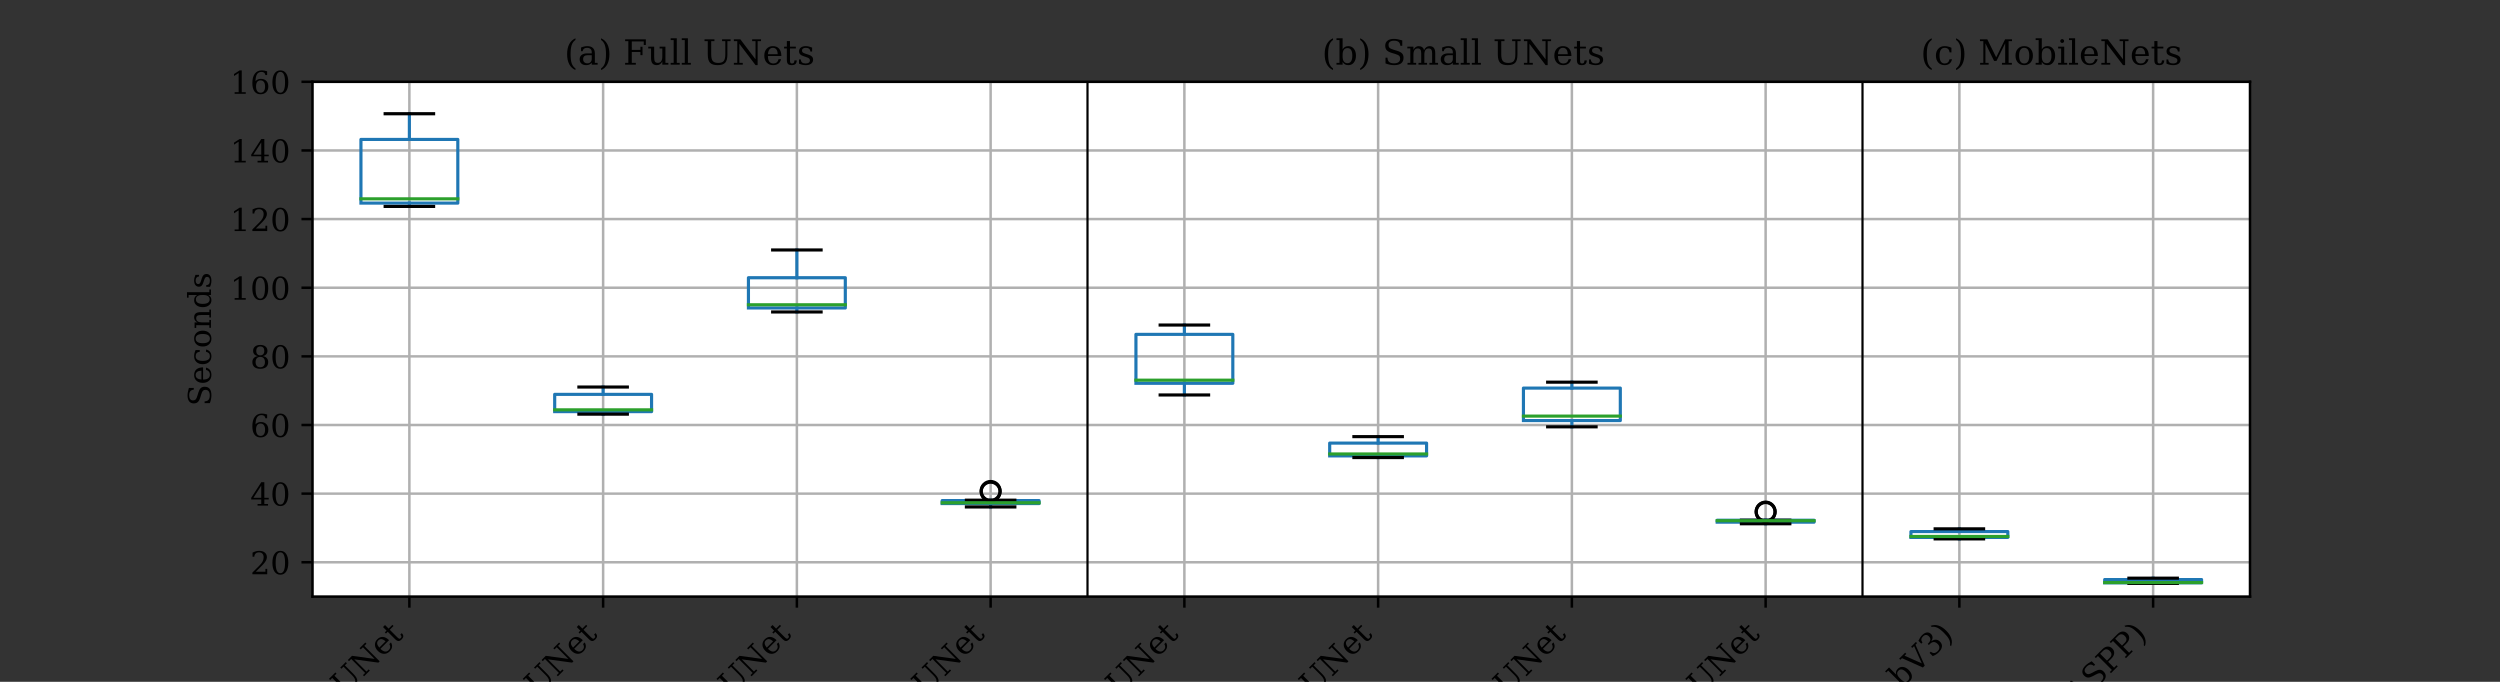 <?xml version="1.0" encoding="utf-8" standalone="no"?>
<!DOCTYPE svg PUBLIC "-//W3C//DTD SVG 1.1//EN"
  "http://www.w3.org/Graphics/SVG/1.1/DTD/svg11.dtd">
<!-- Created with matplotlib (https://matplotlib.org/) -->
<svg height="216pt" version="1.1" viewBox="0 0 792 216" width="792pt" xmlns="http://www.w3.org/2000/svg" xmlns:xlink="http://www.w3.org/1999/xlink">
 <rect x="0" y="0" width="792" height="216" fill="#333333" stroke="none"/>
 <defs>
  <style type="text/css">*{stroke-linecap:butt;stroke-linejoin:round;}</style>
 </defs>
 <g id="figure_1">
  <g id="patch_1">
   <path d="M 0 216 
L 792 216 
L 792 0 
L 0 0 
z
" style="fill:none;"/>
  </g>
  <g id="axes_1">
   <g id="patch_2">
    <path d="M 99 189 
L 712.8 189 
L 712.8 25.92 
L 99 25.92 
z
" style="fill:#ffffff;"/>
   </g>
   <g id="matplotlib.axis_1">
    <g id="xtick_1">
     <g id="line2d_1">
      <path clip-path="url(#pdafa57f3cf)" d="M 129.69 189 
L 129.69 25.92 
" style="fill:none;stroke:#b0b0b0;stroke-linecap:square;stroke-width:0.8;"/>
     </g>
     <g id="line2d_2">
      <defs>
       <path d="M 0 0 
L 0 3.5 
" id="m0beafb6a30" style="stroke:#000000;stroke-width:0.8;"/>
      </defs>
      <g>
       <use style="stroke:#000000;stroke-width:0.8;" x="129.69" xlink:href="#m0beafb6a30" y="189"/>
      </g>
     </g>
     <g id="text_1">
      <!-- Full UNet -->
      <g transform="translate(92.814 236.778)rotate(-45)scale(0.1 -0.1)">
       <defs>
        <path d="M 5.516 0 
L 5.516 5.172 
L 14.797 5.172 
L 14.797 67.672 
L 5.516 67.672 
L 5.516 72.906 
L 65.188 72.906 
L 65.188 56.688 
L 59.188 56.688 
L 59.188 66.891 
L 24.703 66.891 
L 24.703 42.484 
L 49.609 42.484 
L 49.609 51.609 
L 55.609 51.609 
L 55.609 27.391 
L 49.609 27.391 
L 49.609 36.531 
L 24.703 36.531 
L 24.703 5.172 
L 36.375 5.172 
L 36.375 0 
z
" id="DejaVuSerif-70"/>
        <path d="M 35.406 51.906 
L 52.203 51.906 
L 52.203 5.172 
L 60.688 5.172 
L 60.688 0 
L 43.219 0 
L 43.219 9.188 
Q 40.719 4 36.766 1.281 
Q 32.812 -1.422 27.594 -1.422 
Q 18.953 -1.422 14.875 3.484 
Q 10.797 8.406 10.797 18.891 
L 10.797 46.688 
L 2.688 46.688 
L 2.688 51.906 
L 19.828 51.906 
L 19.828 21.688 
Q 19.828 12.203 22.141 8.688 
Q 24.469 5.172 30.422 5.172 
Q 36.672 5.172 39.938 9.766 
Q 43.219 14.359 43.219 23.094 
L 43.219 46.688 
L 35.406 46.688 
z
" id="DejaVuSerif-117"/>
        <path d="M 20.516 5.172 
L 29 5.172 
L 29 0 
L 2.875 0 
L 2.875 5.172 
L 11.531 5.172 
L 11.531 70.797 
L 2.875 70.797 
L 2.875 75.984 
L 20.516 75.984 
z
" id="DejaVuSerif-108"/>
        <path id="DejaVuSerif-32"/>
        <path d="M 14.016 67.672 
L 4.688 67.672 
L 4.688 72.906 
L 33.203 72.906 
L 33.203 67.672 
L 23.875 67.672 
L 23.875 29.984 
Q 23.875 16.016 28.438 10.5 
Q 33.016 4.984 44.188 4.984 
Q 55.375 4.984 59.938 10.5 
Q 64.5 16.016 64.5 29.984 
L 64.5 67.672 
L 55.172 67.672 
L 55.172 72.906 
L 79.781 72.906 
L 79.781 67.672 
L 70.516 67.672 
L 70.516 29 
Q 70.516 12.359 64.109 5.469 
Q 57.719 -1.422 42.391 -1.422 
Q 27.047 -1.422 20.531 5.516 
Q 14.016 12.453 14.016 29 
z
" id="DejaVuSerif-85"/>
        <path d="M 4.891 0 
L 4.891 5.172 
L 14.703 5.172 
L 14.703 67.672 
L 4.891 67.672 
L 4.891 72.906 
L 23.578 72.906 
L 67.281 15.375 
L 67.281 67.672 
L 57.516 67.672 
L 57.516 72.906 
L 83.109 72.906 
L 83.109 67.672 
L 73.297 67.672 
L 73.297 -1.422 
L 67.391 -1.422 
L 20.703 60.016 
L 20.703 5.172 
L 30.516 5.172 
L 30.516 0 
z
" id="DejaVuSerif-78"/>
        <path d="M 54.203 25 
L 15.484 25 
L 15.484 24.609 
Q 15.484 14.109 19.438 8.766 
Q 23.391 3.422 31.109 3.422 
Q 37.016 3.422 40.797 6.516 
Q 44.578 9.625 46.094 15.719 
L 53.328 15.719 
Q 51.172 7.172 45.375 2.875 
Q 39.594 -1.422 30.172 -1.422 
Q 18.797 -1.422 11.891 6.078 
Q 4.984 13.578 4.984 25.984 
Q 4.984 38.281 11.766 45.797 
Q 18.562 53.328 29.594 53.328 
Q 41.359 53.328 47.656 46.062 
Q 53.953 38.812 54.203 25 
z
M 43.609 30.172 
Q 43.312 39.266 39.766 43.875 
Q 36.234 48.484 29.594 48.484 
Q 23.391 48.484 19.828 43.844 
Q 16.266 39.203 15.484 30.172 
z
" id="DejaVuSerif-101"/>
        <path d="M 10.797 46.688 
L 2.875 46.688 
L 2.875 51.906 
L 10.797 51.906 
L 10.797 68.016 
L 19.828 68.016 
L 19.828 51.906 
L 36.719 51.906 
L 36.719 46.688 
L 19.828 46.688 
L 19.828 13.719 
Q 19.828 7.125 21.094 5.266 
Q 22.359 3.422 25.781 3.422 
Q 29.297 3.422 30.906 5.484 
Q 32.516 7.562 32.625 12.203 
L 39.406 12.203 
Q 39.016 5.125 35.547 1.844 
Q 32.078 -1.422 25 -1.422 
Q 17.234 -1.422 14.016 2.016 
Q 10.797 5.469 10.797 13.719 
z
" id="DejaVuSerif-116"/>
       </defs>
       <use xlink:href="#DejaVuSerif-70"/>
       <use x="69.385" xlink:href="#DejaVuSerif-117"/>
       <use x="133.789" xlink:href="#DejaVuSerif-108"/>
       <use x="165.771" xlink:href="#DejaVuSerif-108"/>
       <use x="197.754" xlink:href="#DejaVuSerif-32"/>
       <use x="229.541" xlink:href="#DejaVuSerif-85"/>
       <use x="313.818" xlink:href="#DejaVuSerif-78"/>
       <use x="401.318" xlink:href="#DejaVuSerif-101"/>
       <use x="460.498" xlink:href="#DejaVuSerif-116"/>
      </g>
     </g>
    </g>
    <g id="xtick_2">
     <g id="line2d_3">
      <path clip-path="url(#pdafa57f3cf)" d="M 191.07 189 
L 191.07 25.92 
" style="fill:none;stroke:#b0b0b0;stroke-linecap:square;stroke-width:0.8;"/>
     </g>
     <g id="line2d_4">
      <g>
       <use style="stroke:#000000;stroke-width:0.8;" x="191.07" xlink:href="#m0beafb6a30" y="189"/>
      </g>
     </g>
     <g id="text_2">
      <!-- Full DSC UNet -->
      <g transform="translate(136.024 254.948)rotate(-45)scale(0.1 -0.1)">
       <defs>
        <path d="M 24.703 5.172 
L 33.797 5.172 
Q 48 5.172 55.594 13.281 
Q 63.188 21.391 63.188 36.531 
Q 63.188 51.656 55.609 59.656 
Q 48.047 67.672 33.797 67.672 
L 24.703 67.672 
z
M 5.516 0 
L 5.516 5.172 
L 14.797 5.172 
L 14.797 67.672 
L 5.516 67.672 
L 5.516 72.906 
L 34.516 72.906 
Q 53.375 72.906 63.891 63.281 
Q 74.422 53.656 74.422 36.531 
Q 74.422 19.344 63.875 9.672 
Q 53.328 0 34.516 0 
z
" id="DejaVuSerif-68"/>
        <path d="M 9.281 3.516 
L 9.281 20.125 
L 14.891 20.062 
Q 15.141 11.766 19.703 7.781 
Q 24.266 3.812 33.594 3.812 
Q 42.281 3.812 46.844 7.25 
Q 51.422 10.688 51.422 17.281 
Q 51.422 22.562 48.656 25.391 
Q 45.906 28.219 37.016 30.906 
L 27.391 33.797 
Q 16.938 36.969 12.672 41.703 
Q 8.406 46.438 8.406 54.688 
Q 8.406 63.969 14.984 69.094 
Q 21.578 74.219 33.5 74.219 
Q 38.578 74.219 44.625 73.109 
Q 50.688 72.016 57.516 69.922 
L 57.516 54.391 
L 52 54.391 
Q 51.172 62.109 46.844 65.547 
Q 42.531 69 33.688 69 
Q 25.984 69 21.953 65.844 
Q 17.922 62.703 17.922 56.688 
Q 17.922 51.469 20.938 48.484 
Q 23.969 45.516 33.797 42.578 
L 42.828 39.891 
Q 52.734 36.922 56.953 32.297 
Q 61.188 27.688 61.188 19.922 
Q 61.188 9.328 54.391 3.953 
Q 47.609 -1.422 34.188 -1.422 
Q 28.172 -1.422 21.938 -0.188 
Q 15.719 1.031 9.281 3.516 
z
" id="DejaVuSerif-83"/>
        <path d="M 70.516 19.281 
Q 67.281 9.078 59.688 3.828 
Q 52.094 -1.422 40.484 -1.422 
Q 33.344 -1.422 27.234 1.016 
Q 21.141 3.469 16.406 8.203 
Q 10.938 13.672 8.266 20.625 
Q 5.609 27.594 5.609 36.375 
Q 5.609 53.375 15.422 63.797 
Q 25.25 74.219 41.312 74.219 
Q 47.266 74.219 54 72.656 
Q 60.75 71.094 68.5 67.922 
L 68.5 51.125 
L 62.984 51.125 
Q 61.188 60.297 55.734 64.641 
Q 50.297 69 40.484 69 
Q 28.812 69 22.797 60.719 
Q 16.797 52.438 16.797 36.375 
Q 16.797 20.359 22.797 12.078 
Q 28.812 3.812 40.484 3.812 
Q 48.641 3.812 53.906 7.688 
Q 59.188 11.578 61.531 19.281 
z
" id="DejaVuSerif-67"/>
       </defs>
       <use xlink:href="#DejaVuSerif-70"/>
       <use x="69.385" xlink:href="#DejaVuSerif-117"/>
       <use x="133.789" xlink:href="#DejaVuSerif-108"/>
       <use x="165.771" xlink:href="#DejaVuSerif-108"/>
       <use x="197.754" xlink:href="#DejaVuSerif-32"/>
       <use x="229.541" xlink:href="#DejaVuSerif-68"/>
       <use x="309.717" xlink:href="#DejaVuSerif-83"/>
       <use x="378.223" xlink:href="#DejaVuSerif-67"/>
       <use x="454.736" xlink:href="#DejaVuSerif-32"/>
       <use x="486.523" xlink:href="#DejaVuSerif-85"/>
       <use x="570.801" xlink:href="#DejaVuSerif-78"/>
       <use x="658.301" xlink:href="#DejaVuSerif-101"/>
       <use x="717.48" xlink:href="#DejaVuSerif-116"/>
      </g>
     </g>
    </g>
    <g id="xtick_3">
     <g id="line2d_5">
      <path clip-path="url(#pdafa57f3cf)" d="M 252.45 189 
L 252.45 25.92 
" style="fill:none;stroke:#b0b0b0;stroke-linecap:square;stroke-width:0.8;"/>
     </g>
     <g id="line2d_6">
      <g>
       <use style="stroke:#000000;stroke-width:0.8;" x="252.45" xlink:href="#m0beafb6a30" y="189"/>
      </g>
     </g>
     <g id="text_3">
      <!-- Full LBC UNet -->
      <g transform="translate(197.892 254.46)rotate(-45)scale(0.1 -0.1)">
       <defs>
        <path d="M 5.516 0 
L 5.516 5.172 
L 14.797 5.172 
L 14.797 67.672 
L 5.516 67.672 
L 5.516 72.906 
L 33.984 72.906 
L 33.984 67.672 
L 24.703 67.672 
L 24.703 6 
L 58.016 6 
L 58.016 18.219 
L 64.016 18.219 
L 64.016 0 
z
" id="DejaVuSerif-76"/>
        <path d="M 24.703 5.172 
L 39.312 5.172 
Q 48.094 5.172 52.141 8.984 
Q 56.203 12.797 56.203 21.094 
Q 56.203 29.344 52.172 33.125 
Q 48.141 36.922 39.312 36.922 
L 24.703 36.922 
z
M 24.703 42.094 
L 37.109 42.094 
Q 45.125 42.094 48.797 45.172 
Q 52.484 48.25 52.484 54.891 
Q 52.484 61.578 48.797 64.625 
Q 45.125 67.672 37.109 67.672 
L 24.703 67.672 
z
M 5.516 0 
L 5.516 5.172 
L 14.797 5.172 
L 14.797 67.672 
L 5.516 67.672 
L 5.516 72.906 
L 41.5 72.906 
Q 52.547 72.906 58.125 68.391 
Q 63.719 63.875 63.719 54.891 
Q 63.719 48.391 59.828 44.531 
Q 55.953 40.672 48.484 39.797 
Q 57.766 38.625 62.578 33.859 
Q 67.391 29.109 67.391 21.094 
Q 67.391 10.25 60.547 5.125 
Q 53.719 0 39.203 0 
z
" id="DejaVuSerif-66"/>
       </defs>
       <use xlink:href="#DejaVuSerif-70"/>
       <use x="69.385" xlink:href="#DejaVuSerif-117"/>
       <use x="133.789" xlink:href="#DejaVuSerif-108"/>
       <use x="165.771" xlink:href="#DejaVuSerif-108"/>
       <use x="197.754" xlink:href="#DejaVuSerif-32"/>
       <use x="229.541" xlink:href="#DejaVuSerif-76"/>
       <use x="295.947" xlink:href="#DejaVuSerif-66"/>
       <use x="371.309" xlink:href="#DejaVuSerif-67"/>
       <use x="447.822" xlink:href="#DejaVuSerif-32"/>
       <use x="479.609" xlink:href="#DejaVuSerif-85"/>
       <use x="563.887" xlink:href="#DejaVuSerif-78"/>
       <use x="651.387" xlink:href="#DejaVuSerif-101"/>
       <use x="710.566" xlink:href="#DejaVuSerif-116"/>
      </g>
     </g>
    </g>
    <g id="xtick_4">
     <g id="line2d_7">
      <path clip-path="url(#pdafa57f3cf)" d="M 313.83 189 
L 313.83 25.92 
" style="fill:none;stroke:#b0b0b0;stroke-linecap:square;stroke-width:0.8;"/>
     </g>
     <g id="line2d_8">
      <g>
       <use style="stroke:#000000;stroke-width:0.8;" x="313.83" xlink:href="#m0beafb6a30" y="189"/>
      </g>
     </g>
     <g id="text_4">
      <!-- Full DSC LBC UNet -->
      <g transform="translate(241.102 272.63)rotate(-45)scale(0.1 -0.1)">
       <use xlink:href="#DejaVuSerif-70"/>
       <use x="69.385" xlink:href="#DejaVuSerif-117"/>
       <use x="133.789" xlink:href="#DejaVuSerif-108"/>
       <use x="165.771" xlink:href="#DejaVuSerif-108"/>
       <use x="197.754" xlink:href="#DejaVuSerif-32"/>
       <use x="229.541" xlink:href="#DejaVuSerif-68"/>
       <use x="309.717" xlink:href="#DejaVuSerif-83"/>
       <use x="378.223" xlink:href="#DejaVuSerif-67"/>
       <use x="454.736" xlink:href="#DejaVuSerif-32"/>
       <use x="486.523" xlink:href="#DejaVuSerif-76"/>
       <use x="552.93" xlink:href="#DejaVuSerif-66"/>
       <use x="628.291" xlink:href="#DejaVuSerif-67"/>
       <use x="704.805" xlink:href="#DejaVuSerif-32"/>
       <use x="736.592" xlink:href="#DejaVuSerif-85"/>
       <use x="820.869" xlink:href="#DejaVuSerif-78"/>
       <use x="908.369" xlink:href="#DejaVuSerif-101"/>
       <use x="967.549" xlink:href="#DejaVuSerif-116"/>
      </g>
     </g>
    </g>
    <g id="xtick_5">
     <g id="line2d_9">
      <path clip-path="url(#pdafa57f3cf)" d="M 375.21 189 
L 375.21 25.92 
" style="fill:none;stroke:#b0b0b0;stroke-linecap:square;stroke-width:0.8;"/>
     </g>
     <g id="line2d_10">
      <g>
       <use style="stroke:#000000;stroke-width:0.8;" x="375.21" xlink:href="#m0beafb6a30" y="189"/>
      </g>
     </g>
     <g id="text_5">
      <!-- Small UNet -->
      <g transform="translate(332.03 243.082)rotate(-45)scale(0.1 -0.1)">
       <defs>
        <path d="M 51.812 41.797 
Q 54.391 47.516 58.422 50.422 
Q 62.453 53.328 67.828 53.328 
Q 75.984 53.328 79.984 48.266 
Q 83.984 43.219 83.984 33.016 
L 83.984 5.172 
L 92.094 5.172 
L 92.094 0 
L 67.188 0 
L 67.188 5.172 
L 75 5.172 
L 75 31.984 
Q 75 39.938 72.656 43.312 
Q 70.312 46.688 64.891 46.688 
Q 58.891 46.688 55.734 42.141 
Q 52.594 37.594 52.594 28.906 
L 52.594 5.172 
L 60.406 5.172 
L 60.406 0 
L 35.797 0 
L 35.797 5.172 
L 43.609 5.172 
L 43.609 32.328 
Q 43.609 40.094 41.266 43.391 
Q 38.922 46.688 33.5 46.688 
Q 27.484 46.688 24.328 42.141 
Q 21.188 37.594 21.188 28.906 
L 21.188 5.172 
L 29 5.172 
L 29 0 
L 4.109 0 
L 4.109 5.172 
L 12.203 5.172 
L 12.203 46.781 
L 3.609 46.781 
L 3.609 51.906 
L 21.188 51.906 
L 21.188 42.672 
Q 23.688 47.859 27.531 50.594 
Q 31.391 53.328 36.281 53.328 
Q 42.328 53.328 46.375 50.312 
Q 50.438 47.312 51.812 41.797 
z
" id="DejaVuSerif-109"/>
        <path d="M 39.797 16.312 
L 39.797 27.297 
L 28.219 27.297 
Q 21.531 27.297 18.25 24.406 
Q 14.984 21.531 14.984 15.578 
Q 14.984 10.156 18.297 6.984 
Q 21.625 3.812 27.297 3.812 
Q 32.906 3.812 36.344 7.281 
Q 39.797 10.75 39.797 16.312 
z
M 48.781 32.422 
L 48.781 5.172 
L 56.781 5.172 
L 56.781 0 
L 39.797 0 
L 39.797 5.609 
Q 36.812 2 32.906 0.281 
Q 29 -1.422 23.781 -1.422 
Q 15.141 -1.422 10.062 3.172 
Q 4.984 7.766 4.984 15.578 
Q 4.984 23.641 10.797 28.078 
Q 16.609 32.516 27.203 32.516 
L 39.797 32.516 
L 39.797 36.078 
Q 39.797 42 36.203 45.234 
Q 32.625 48.484 26.125 48.484 
Q 20.75 48.484 17.578 46.047 
Q 14.406 43.609 13.625 38.812 
L 8.984 38.812 
L 8.984 49.312 
Q 13.672 51.312 18.094 52.312 
Q 22.516 53.328 26.703 53.328 
Q 37.5 53.328 43.141 47.969 
Q 48.781 42.625 48.781 32.422 
z
" id="DejaVuSerif-97"/>
       </defs>
       <use xlink:href="#DejaVuSerif-83"/>
       <use x="68.506" xlink:href="#DejaVuSerif-109"/>
       <use x="163.33" xlink:href="#DejaVuSerif-97"/>
       <use x="222.949" xlink:href="#DejaVuSerif-108"/>
       <use x="254.932" xlink:href="#DejaVuSerif-108"/>
       <use x="286.914" xlink:href="#DejaVuSerif-32"/>
       <use x="318.701" xlink:href="#DejaVuSerif-85"/>
       <use x="402.979" xlink:href="#DejaVuSerif-78"/>
       <use x="490.479" xlink:href="#DejaVuSerif-101"/>
       <use x="549.658" xlink:href="#DejaVuSerif-116"/>
      </g>
     </g>
    </g>
    <g id="xtick_6">
     <g id="line2d_11">
      <path clip-path="url(#pdafa57f3cf)" d="M 436.59 189 
L 436.59 25.92 
" style="fill:none;stroke:#b0b0b0;stroke-linecap:square;stroke-width:0.8;"/>
     </g>
     <g id="line2d_12">
      <g>
       <use style="stroke:#000000;stroke-width:0.8;" x="436.59" xlink:href="#m0beafb6a30" y="189"/>
      </g>
     </g>
     <g id="text_6">
      <!-- Small DSC UNet -->
      <g transform="translate(375.24 261.253)rotate(-45)scale(0.1 -0.1)">
       <use xlink:href="#DejaVuSerif-83"/>
       <use x="68.506" xlink:href="#DejaVuSerif-109"/>
       <use x="163.33" xlink:href="#DejaVuSerif-97"/>
       <use x="222.949" xlink:href="#DejaVuSerif-108"/>
       <use x="254.932" xlink:href="#DejaVuSerif-108"/>
       <use x="286.914" xlink:href="#DejaVuSerif-32"/>
       <use x="318.701" xlink:href="#DejaVuSerif-68"/>
       <use x="398.877" xlink:href="#DejaVuSerif-83"/>
       <use x="467.383" xlink:href="#DejaVuSerif-67"/>
       <use x="543.896" xlink:href="#DejaVuSerif-32"/>
       <use x="575.684" xlink:href="#DejaVuSerif-85"/>
       <use x="659.961" xlink:href="#DejaVuSerif-78"/>
       <use x="747.461" xlink:href="#DejaVuSerif-101"/>
       <use x="806.641" xlink:href="#DejaVuSerif-116"/>
      </g>
     </g>
    </g>
    <g id="xtick_7">
     <g id="line2d_13">
      <path clip-path="url(#pdafa57f3cf)" d="M 497.97 189 
L 497.97 25.92 
" style="fill:none;stroke:#b0b0b0;stroke-linecap:square;stroke-width:0.8;"/>
     </g>
     <g id="line2d_14">
      <g>
       <use style="stroke:#000000;stroke-width:0.8;" x="497.97" xlink:href="#m0beafb6a30" y="189"/>
      </g>
     </g>
     <g id="text_7">
      <!-- Small LBC UNet -->
      <g transform="translate(437.108 260.764)rotate(-45)scale(0.1 -0.1)">
       <use xlink:href="#DejaVuSerif-83"/>
       <use x="68.506" xlink:href="#DejaVuSerif-109"/>
       <use x="163.33" xlink:href="#DejaVuSerif-97"/>
       <use x="222.949" xlink:href="#DejaVuSerif-108"/>
       <use x="254.932" xlink:href="#DejaVuSerif-108"/>
       <use x="286.914" xlink:href="#DejaVuSerif-32"/>
       <use x="318.701" xlink:href="#DejaVuSerif-76"/>
       <use x="385.107" xlink:href="#DejaVuSerif-66"/>
       <use x="460.469" xlink:href="#DejaVuSerif-67"/>
       <use x="536.982" xlink:href="#DejaVuSerif-32"/>
       <use x="568.77" xlink:href="#DejaVuSerif-85"/>
       <use x="653.047" xlink:href="#DejaVuSerif-78"/>
       <use x="740.547" xlink:href="#DejaVuSerif-101"/>
       <use x="799.727" xlink:href="#DejaVuSerif-116"/>
      </g>
     </g>
    </g>
    <g id="xtick_8">
     <g id="line2d_15">
      <path clip-path="url(#pdafa57f3cf)" d="M 559.35 189 
L 559.35 25.92 
" style="fill:none;stroke:#b0b0b0;stroke-linecap:square;stroke-width:0.8;"/>
     </g>
     <g id="line2d_16">
      <g>
       <use style="stroke:#000000;stroke-width:0.8;" x="559.35" xlink:href="#m0beafb6a30" y="189"/>
      </g>
     </g>
     <g id="text_8">
      <!-- Small DSC LBC UNet -->
      <g transform="translate(480.318 278.935)rotate(-45)scale(0.1 -0.1)">
       <use xlink:href="#DejaVuSerif-83"/>
       <use x="68.506" xlink:href="#DejaVuSerif-109"/>
       <use x="163.33" xlink:href="#DejaVuSerif-97"/>
       <use x="222.949" xlink:href="#DejaVuSerif-108"/>
       <use x="254.932" xlink:href="#DejaVuSerif-108"/>
       <use x="286.914" xlink:href="#DejaVuSerif-32"/>
       <use x="318.701" xlink:href="#DejaVuSerif-68"/>
       <use x="398.877" xlink:href="#DejaVuSerif-83"/>
       <use x="467.383" xlink:href="#DejaVuSerif-67"/>
       <use x="543.896" xlink:href="#DejaVuSerif-32"/>
       <use x="575.684" xlink:href="#DejaVuSerif-76"/>
       <use x="642.09" xlink:href="#DejaVuSerif-66"/>
       <use x="717.451" xlink:href="#DejaVuSerif-67"/>
       <use x="793.965" xlink:href="#DejaVuSerif-32"/>
       <use x="825.752" xlink:href="#DejaVuSerif-85"/>
       <use x="910.029" xlink:href="#DejaVuSerif-78"/>
       <use x="997.529" xlink:href="#DejaVuSerif-101"/>
       <use x="1056.709" xlink:href="#DejaVuSerif-116"/>
      </g>
     </g>
    </g>
    <g id="xtick_9">
     <g id="line2d_17">
      <path clip-path="url(#pdafa57f3cf)" d="M 620.73 189 
L 620.73 25.92 
" style="fill:none;stroke:#b0b0b0;stroke-linecap:square;stroke-width:0.8;"/>
     </g>
     <g id="line2d_18">
      <g>
       <use style="stroke:#000000;stroke-width:0.8;" x="620.73" xlink:href="#m0beafb6a30" y="189"/>
      </g>
     </g>
     <g id="text_9">
      <!-- MobileNetV3 (DeepLabV3) -->
      <g transform="translate(522.333 298.3)rotate(-45)scale(0.1 -0.1)">
       <defs>
        <path d="M 5.516 0 
L 5.516 5.172 
L 14.797 5.172 
L 14.797 67.672 
L 4.984 67.672 
L 4.984 72.906 
L 26.219 72.906 
L 51.812 21 
L 77.391 72.906 
L 97.312 72.906 
L 97.312 67.672 
L 87.594 67.672 
L 87.594 5.172 
L 96.922 5.172 
L 96.922 0 
L 68.406 0 
L 68.406 5.172 
L 77.688 5.172 
L 77.688 61.531 
L 52.688 10.688 
L 45.797 10.688 
L 20.797 61.531 
L 20.797 5.172 
L 30.078 5.172 
L 30.078 0 
z
" id="DejaVuSerif-77"/>
        <path d="M 30.078 3.422 
Q 37.312 3.422 40.984 9.125 
Q 44.672 14.844 44.672 25.984 
Q 44.672 37.109 40.984 42.797 
Q 37.312 48.484 30.078 48.484 
Q 22.859 48.484 19.172 42.797 
Q 15.484 37.109 15.484 25.984 
Q 15.484 14.844 19.188 9.125 
Q 22.906 3.422 30.078 3.422 
z
M 30.078 -1.422 
Q 18.75 -1.422 11.859 6.078 
Q 4.984 13.578 4.984 25.984 
Q 4.984 38.375 11.844 45.844 
Q 18.703 53.328 30.078 53.328 
Q 41.453 53.328 48.312 45.844 
Q 55.172 38.375 55.172 25.984 
Q 55.172 13.578 48.312 6.078 
Q 41.453 -1.422 30.078 -1.422 
z
" id="DejaVuSerif-111"/>
        <path d="M 11.531 5.172 
L 11.531 70.797 
L 2.875 70.797 
L 2.875 75.984 
L 20.516 75.984 
L 20.516 43.797 
Q 23.141 48.688 27.219 51 
Q 31.297 53.328 37.312 53.328 
Q 46.875 53.328 52.922 45.75 
Q 58.984 38.188 58.984 25.984 
Q 58.984 13.766 52.922 6.172 
Q 46.875 -1.422 37.312 -1.422 
Q 31.297 -1.422 27.219 0.891 
Q 23.141 3.219 20.516 8.109 
L 20.516 0 
L 2.875 0 
L 2.875 5.172 
z
M 20.516 23.391 
Q 20.516 14.016 24.094 9.109 
Q 27.688 4.203 34.516 4.203 
Q 41.406 4.203 44.938 9.719 
Q 48.484 15.234 48.484 25.984 
Q 48.484 36.766 44.938 42.234 
Q 41.406 47.703 34.516 47.703 
Q 27.688 47.703 24.094 42.766 
Q 20.516 37.844 20.516 28.516 
z
" id="DejaVuSerif-98"/>
        <path d="M 9.719 68.016 
Q 9.719 70.266 11.344 71.922 
Q 12.984 73.578 15.281 73.578 
Q 17.531 73.578 19.156 71.922 
Q 20.797 70.266 20.797 68.016 
Q 20.797 65.719 19.188 64.109 
Q 17.578 62.5 15.281 62.5 
Q 12.984 62.5 11.344 64.109 
Q 9.719 65.719 9.719 68.016 
z
M 21.188 5.172 
L 29.688 5.172 
L 29.688 0 
L 3.609 0 
L 3.609 5.172 
L 12.203 5.172 
L 12.203 46.688 
L 3.609 46.688 
L 3.609 51.906 
L 21.188 51.906 
z
" id="DejaVuSerif-105"/>
        <path d="M 17.484 67.672 
L 39.016 11.719 
L 60.5 67.672 
L 52.297 67.672 
L 52.297 72.906 
L 73.688 72.906 
L 73.688 67.672 
L 66.609 67.672 
L 40.578 0 
L 32.172 0 
L 6.297 67.672 
L -0.984 67.672 
L -0.984 72.906 
L 25.594 72.906 
L 25.594 67.672 
z
" id="DejaVuSerif-86"/>
        <path d="M 9.719 69.828 
Q 15.438 71.969 20.672 73.094 
Q 25.922 74.219 30.516 74.219 
Q 41.219 74.219 47.219 69.594 
Q 53.219 64.984 53.219 56.781 
Q 53.219 50.203 49.062 45.781 
Q 44.922 41.359 37.312 39.797 
Q 46.297 38.531 51.25 33.281 
Q 56.203 28.031 56.203 19.672 
Q 56.203 9.469 49.344 4.016 
Q 42.484 -1.422 29.594 -1.422 
Q 23.875 -1.422 18.422 -0.188 
Q 12.984 1.031 7.625 3.516 
L 7.625 17.672 
L 13.094 17.672 
Q 13.578 10.641 17.828 7.031 
Q 22.078 3.422 29.781 3.422 
Q 37.25 3.422 41.578 7.734 
Q 45.906 12.062 45.906 19.578 
Q 45.906 28.172 41.453 32.594 
Q 37.016 37.016 28.422 37.016 
L 23.781 37.016 
L 23.781 42 
L 26.219 42 
Q 34.766 42 39.031 45.531 
Q 43.312 49.078 43.312 56.203 
Q 43.312 62.594 39.797 65.984 
Q 36.281 69.391 29.688 69.391 
Q 23.094 69.391 19.453 66.266 
Q 15.828 63.141 15.188 56.984 
L 9.719 56.984 
z
" id="DejaVuSerif-51"/>
        <path d="M 31.891 -15.578 
Q 20.016 -10.25 13.953 1.297 
Q 7.906 12.844 7.906 30.172 
Q 7.906 47.562 13.953 59.109 
Q 20.016 70.656 31.891 75.984 
L 31.891 71.188 
Q 24.359 66.016 21.094 56.609 
Q 17.828 47.219 17.828 30.172 
Q 17.828 13.188 21.094 3.781 
Q 24.359 -5.609 31.891 -10.797 
z
" id="DejaVuSerif-40"/>
        <path d="M 20.516 28.516 
L 20.516 23.391 
Q 20.516 14.016 24.094 9.109 
Q 27.688 4.203 34.516 4.203 
Q 41.406 4.203 44.938 9.719 
Q 48.484 15.234 48.484 25.984 
Q 48.484 36.766 44.938 42.234 
Q 41.406 47.703 34.516 47.703 
Q 27.688 47.703 24.094 42.766 
Q 20.516 37.844 20.516 28.516 
z
M 11.531 46.688 
L 2.875 46.688 
L 2.875 51.906 
L 20.516 51.906 
L 20.516 43.797 
Q 23.141 48.688 27.219 51 
Q 31.297 53.328 37.312 53.328 
Q 46.875 53.328 52.922 45.75 
Q 58.984 38.188 58.984 25.984 
Q 58.984 13.766 52.922 6.172 
Q 46.875 -1.422 37.312 -1.422 
Q 31.297 -1.422 27.219 0.891 
Q 23.141 3.219 20.516 8.109 
L 20.516 -15.578 
L 29 -15.578 
L 29 -20.797 
L 2.875 -20.797 
L 2.875 -15.578 
L 11.531 -15.578 
z
" id="DejaVuSerif-112"/>
        <path d="M 7.078 -15.578 
L 7.078 -10.797 
Q 14.594 -5.609 17.891 3.781 
Q 21.188 13.188 21.188 30.172 
Q 21.188 47.219 17.891 56.609 
Q 14.594 66.016 7.078 71.188 
L 7.078 75.984 
Q 19 70.656 25.047 59.109 
Q 31.109 47.562 31.109 30.172 
Q 31.109 12.844 25.047 1.297 
Q 19 -10.25 7.078 -15.578 
z
" id="DejaVuSerif-41"/>
       </defs>
       <use xlink:href="#DejaVuSerif-77"/>
       <use x="102.393" xlink:href="#DejaVuSerif-111"/>
       <use x="162.598" xlink:href="#DejaVuSerif-98"/>
       <use x="226.611" xlink:href="#DejaVuSerif-105"/>
       <use x="258.594" xlink:href="#DejaVuSerif-108"/>
       <use x="290.576" xlink:href="#DejaVuSerif-101"/>
       <use x="349.756" xlink:href="#DejaVuSerif-78"/>
       <use x="437.256" xlink:href="#DejaVuSerif-101"/>
       <use x="496.436" xlink:href="#DejaVuSerif-116"/>
       <use x="536.621" xlink:href="#DejaVuSerif-86"/>
       <use x="608.838" xlink:href="#DejaVuSerif-51"/>
       <use x="672.461" xlink:href="#DejaVuSerif-32"/>
       <use x="704.248" xlink:href="#DejaVuSerif-40"/>
       <use x="743.262" xlink:href="#DejaVuSerif-68"/>
       <use x="823.438" xlink:href="#DejaVuSerif-101"/>
       <use x="882.617" xlink:href="#DejaVuSerif-101"/>
       <use x="941.797" xlink:href="#DejaVuSerif-112"/>
       <use x="1005.811" xlink:href="#DejaVuSerif-76"/>
       <use x="1072.217" xlink:href="#DejaVuSerif-97"/>
       <use x="1131.836" xlink:href="#DejaVuSerif-98"/>
       <use x="1195.85" xlink:href="#DejaVuSerif-86"/>
       <use x="1268.066" xlink:href="#DejaVuSerif-51"/>
       <use x="1331.689" xlink:href="#DejaVuSerif-41"/>
      </g>
     </g>
    </g>
    <g id="xtick_10">
     <g id="line2d_19">
      <path clip-path="url(#pdafa57f3cf)" d="M 682.11 189 
L 682.11 25.92 
" style="fill:none;stroke:#b0b0b0;stroke-linecap:square;stroke-width:0.8;"/>
     </g>
     <g id="line2d_20">
      <g>
       <use style="stroke:#000000;stroke-width:0.8;" x="682.11" xlink:href="#m0beafb6a30" y="189"/>
      </g>
     </g>
     <g id="text_10">
      <!-- MobileNetV3 (LR-ASPP) -->
      <g transform="translate(593.448 288.565)rotate(-45)scale(0.1 -0.1)">
       <defs>
        <path d="M 47.906 36.188 
Q 51.312 35.25 53.781 33.031 
Q 56.25 30.812 58.203 26.812 
L 68.797 5.172 
L 77.688 5.172 
L 77.688 0 
L 60.5 0 
L 49.125 23.188 
Q 45.844 29.938 43.109 31.906 
Q 40.375 33.891 35.594 33.891 
L 24.703 33.891 
L 24.703 5.172 
L 35.016 5.172 
L 35.016 0 
L 5.516 0 
L 5.516 5.172 
L 14.797 5.172 
L 14.797 67.672 
L 5.516 67.672 
L 5.516 72.906 
L 42.484 72.906 
Q 53.125 72.906 58.906 67.828 
Q 64.703 62.75 64.703 53.422 
Q 64.703 45.906 60.469 41.578 
Q 56.25 37.25 47.906 36.188 
z
M 24.703 39.109 
L 39.109 39.109 
Q 46.484 39.109 50 42.594 
Q 53.516 46.094 53.516 53.422 
Q 53.516 60.75 50 64.203 
Q 46.484 67.672 39.109 67.672 
L 24.703 67.672 
z
" id="DejaVuSerif-82"/>
        <path d="M 4.391 30.609 
L 29.391 30.609 
L 29.391 23 
L 4.391 23 
z
" id="DejaVuSerif-45"/>
        <path d="M 20.016 26.422 
L 46.781 26.422 
L 33.406 61.078 
z
M -0.594 0 
L -0.594 5.172 
L 5.812 5.172 
L 31.781 72.906 
L 39.984 72.906 
L 66.016 5.172 
L 73.188 5.172 
L 73.188 0 
L 46.688 0 
L 46.688 5.172 
L 54.781 5.172 
L 48.688 21.188 
L 18.016 21.188 
L 11.922 5.172 
L 19.922 5.172 
L 19.922 0 
z
" id="DejaVuSerif-65"/>
        <path d="M 24.703 37.109 
L 37.594 37.109 
Q 44.875 37.109 48.672 41.031 
Q 52.484 44.969 52.484 52.391 
Q 52.484 59.859 48.672 63.766 
Q 44.875 67.672 37.594 67.672 
L 24.703 67.672 
z
M 5.516 0 
L 5.516 5.172 
L 14.797 5.172 
L 14.797 67.672 
L 5.516 67.672 
L 5.516 72.906 
L 39.984 72.906 
Q 50.922 72.906 57.312 67.359 
Q 63.719 61.812 63.719 52.391 
Q 63.719 43.016 57.312 37.453 
Q 50.922 31.891 39.984 31.891 
L 24.703 31.891 
L 24.703 5.172 
L 35.984 5.172 
L 35.984 0 
z
" id="DejaVuSerif-80"/>
       </defs>
       <use xlink:href="#DejaVuSerif-77"/>
       <use x="102.393" xlink:href="#DejaVuSerif-111"/>
       <use x="162.598" xlink:href="#DejaVuSerif-98"/>
       <use x="226.611" xlink:href="#DejaVuSerif-105"/>
       <use x="258.594" xlink:href="#DejaVuSerif-108"/>
       <use x="290.576" xlink:href="#DejaVuSerif-101"/>
       <use x="349.756" xlink:href="#DejaVuSerif-78"/>
       <use x="437.256" xlink:href="#DejaVuSerif-101"/>
       <use x="496.436" xlink:href="#DejaVuSerif-116"/>
       <use x="536.621" xlink:href="#DejaVuSerif-86"/>
       <use x="608.838" xlink:href="#DejaVuSerif-51"/>
       <use x="672.461" xlink:href="#DejaVuSerif-32"/>
       <use x="704.248" xlink:href="#DejaVuSerif-40"/>
       <use x="743.262" xlink:href="#DejaVuSerif-76"/>
       <use x="809.668" xlink:href="#DejaVuSerif-82"/>
       <use x="884.961" xlink:href="#DejaVuSerif-45"/>
       <use x="918.75" xlink:href="#DejaVuSerif-65"/>
       <use x="990.967" xlink:href="#DejaVuSerif-83"/>
       <use x="1059.473" xlink:href="#DejaVuSerif-80"/>
       <use x="1126.758" xlink:href="#DejaVuSerif-80"/>
       <use x="1194.043" xlink:href="#DejaVuSerif-41"/>
      </g>
     </g>
    </g>
   </g>
   <g id="matplotlib.axis_2">
    <g id="ytick_1">
     <g id="line2d_21">
      <path clip-path="url(#pdafa57f3cf)" d="M 99 178.128 
L 712.8 178.128 
" style="fill:none;stroke:#b0b0b0;stroke-linecap:square;stroke-width:0.8;"/>
     </g>
     <g id="line2d_22">
      <defs>
       <path d="M 0 0 
L -3.5 0 
" id="m7776f81db0" style="stroke:#000000;stroke-width:0.8;"/>
      </defs>
      <g>
       <use style="stroke:#000000;stroke-width:0.8;" x="99" xlink:href="#m7776f81db0" y="178.128"/>
      </g>
     </g>
     <g id="text_11">
      <!-- 20 -->
      <g transform="translate(79.275 181.927)scale(0.1 -0.1)">
       <defs>
        <path d="M 12.797 55.516 
L 7.328 55.516 
L 7.328 68.5 
Q 12.547 71.297 17.844 72.75 
Q 23.141 74.219 28.219 74.219 
Q 39.594 74.219 46.188 68.703 
Q 52.781 63.188 52.781 53.719 
Q 52.781 43.016 37.844 28.125 
Q 36.672 27 36.078 26.422 
L 17.672 8.016 
L 48.094 8.016 
L 48.094 17 
L 53.812 17 
L 53.812 0 
L 6.781 0 
L 6.781 5.328 
L 28.906 27.391 
Q 36.234 34.719 39.359 40.844 
Q 42.484 46.969 42.484 53.719 
Q 42.484 61.078 38.641 65.234 
Q 34.812 69.391 28.078 69.391 
Q 21.094 69.391 17.281 65.922 
Q 13.484 62.453 12.797 55.516 
z
" id="DejaVuSerif-50"/>
        <path d="M 31.781 3.422 
Q 39.266 3.422 42.969 11.625 
Q 46.688 19.828 46.688 36.375 
Q 46.688 52.984 42.969 61.188 
Q 39.266 69.391 31.781 69.391 
Q 24.312 69.391 20.594 61.188 
Q 16.891 52.984 16.891 36.375 
Q 16.891 19.828 20.594 11.625 
Q 24.312 3.422 31.781 3.422 
z
M 31.781 -1.422 
Q 19.922 -1.422 13.25 8.531 
Q 6.594 18.5 6.594 36.375 
Q 6.594 54.297 13.25 64.25 
Q 19.922 74.219 31.781 74.219 
Q 43.703 74.219 50.344 64.25 
Q 56.984 54.297 56.984 36.375 
Q 56.984 18.5 50.344 8.531 
Q 43.703 -1.422 31.781 -1.422 
z
" id="DejaVuSerif-48"/>
       </defs>
       <use xlink:href="#DejaVuSerif-50"/>
       <use x="63.623" xlink:href="#DejaVuSerif-48"/>
      </g>
     </g>
    </g>
    <g id="ytick_2">
     <g id="line2d_23">
      <path clip-path="url(#pdafa57f3cf)" d="M 99 156.384 
L 712.8 156.384 
" style="fill:none;stroke:#b0b0b0;stroke-linecap:square;stroke-width:0.8;"/>
     </g>
     <g id="line2d_24">
      <g>
       <use style="stroke:#000000;stroke-width:0.8;" x="99" xlink:href="#m7776f81db0" y="156.384"/>
      </g>
     </g>
     <g id="text_12">
      <!-- 40 -->
      <g transform="translate(79.275 160.183)scale(0.1 -0.1)">
       <defs>
        <path d="M 34.906 24.703 
L 34.906 63.484 
L 10.016 24.703 
z
M 56.391 0 
L 23.188 0 
L 23.188 5.172 
L 34.906 5.172 
L 34.906 19.484 
L 3.078 19.484 
L 3.078 24.812 
L 35.016 74.219 
L 44.672 74.219 
L 44.672 24.703 
L 58.594 24.703 
L 58.594 19.484 
L 44.672 19.484 
L 44.672 5.172 
L 56.391 5.172 
z
" id="DejaVuSerif-52"/>
       </defs>
       <use xlink:href="#DejaVuSerif-52"/>
       <use x="63.623" xlink:href="#DejaVuSerif-48"/>
      </g>
     </g>
    </g>
    <g id="ytick_3">
     <g id="line2d_25">
      <path clip-path="url(#pdafa57f3cf)" d="M 99 134.64 
L 712.8 134.64 
" style="fill:none;stroke:#b0b0b0;stroke-linecap:square;stroke-width:0.8;"/>
     </g>
     <g id="line2d_26">
      <g>
       <use style="stroke:#000000;stroke-width:0.8;" x="99" xlink:href="#m7776f81db0" y="134.64"/>
      </g>
     </g>
     <g id="text_13">
      <!-- 60 -->
      <g transform="translate(79.275 138.439)scale(0.1 -0.1)">
       <defs>
        <path d="M 32.719 3.422 
Q 39.594 3.422 43.297 8.469 
Q 47.016 13.531 47.016 23 
Q 47.016 32.469 43.297 37.516 
Q 39.594 42.578 32.719 42.578 
Q 25.734 42.578 22.062 37.688 
Q 18.406 32.812 18.406 23.578 
Q 18.406 13.875 22.109 8.641 
Q 25.828 3.422 32.719 3.422 
z
M 16.797 40.141 
Q 20.125 43.797 24.312 45.594 
Q 28.516 47.406 33.797 47.406 
Q 44.672 47.406 51 40.859 
Q 57.328 34.328 57.328 23 
Q 57.328 11.922 50.516 5.25 
Q 43.703 -1.422 32.328 -1.422 
Q 19.969 -1.422 13.328 7.781 
Q 6.688 17 6.688 34.078 
Q 6.688 53.219 14.547 63.719 
Q 22.406 74.219 36.719 74.219 
Q 40.578 74.219 44.828 73.484 
Q 49.078 72.75 53.516 71.297 
L 53.516 59.281 
L 48 59.281 
Q 47.406 64.203 44.234 66.797 
Q 41.062 69.391 35.688 69.391 
Q 26.219 69.391 21.578 62.203 
Q 16.938 55.031 16.797 40.141 
z
" id="DejaVuSerif-54"/>
       </defs>
       <use xlink:href="#DejaVuSerif-54"/>
       <use x="63.623" xlink:href="#DejaVuSerif-48"/>
      </g>
     </g>
    </g>
    <g id="ytick_4">
     <g id="line2d_27">
      <path clip-path="url(#pdafa57f3cf)" d="M 99 112.896 
L 712.8 112.896 
" style="fill:none;stroke:#b0b0b0;stroke-linecap:square;stroke-width:0.8;"/>
     </g>
     <g id="line2d_28">
      <g>
       <use style="stroke:#000000;stroke-width:0.8;" x="99" xlink:href="#m7776f81db0" y="112.896"/>
      </g>
     </g>
     <g id="text_14">
      <!-- 80 -->
      <g transform="translate(79.275 116.695)scale(0.1 -0.1)">
       <defs>
        <path d="M 46.578 19.922 
Q 46.578 27.734 42.688 32.047 
Q 38.812 36.375 31.781 36.375 
Q 24.75 36.375 20.875 32.047 
Q 17 27.734 17 19.922 
Q 17 12.062 20.875 7.734 
Q 24.75 3.422 31.781 3.422 
Q 38.812 3.422 42.688 7.734 
Q 46.578 12.062 46.578 19.922 
z
M 44.578 55.328 
Q 44.578 61.969 41.203 65.672 
Q 37.844 69.391 31.781 69.391 
Q 25.781 69.391 22.391 65.672 
Q 19 61.969 19 55.328 
Q 19 48.641 22.391 44.922 
Q 25.781 41.219 31.781 41.219 
Q 37.844 41.219 41.203 44.922 
Q 44.578 48.641 44.578 55.328 
z
M 39.312 38.812 
Q 47.609 37.703 52.25 32.688 
Q 56.891 27.688 56.891 19.922 
Q 56.891 9.672 50.391 4.125 
Q 43.891 -1.422 31.781 -1.422 
Q 19.734 -1.422 13.203 4.125 
Q 6.688 9.672 6.688 19.922 
Q 6.688 27.688 11.328 32.688 
Q 15.969 37.703 24.312 38.812 
Q 16.938 40.141 13 44.406 
Q 9.078 48.688 9.078 55.328 
Q 9.078 64.109 15.125 69.156 
Q 21.188 74.219 31.781 74.219 
Q 42.391 74.219 48.438 69.156 
Q 54.5 64.109 54.5 55.328 
Q 54.5 48.688 50.562 44.406 
Q 46.625 40.141 39.312 38.812 
z
" id="DejaVuSerif-56"/>
       </defs>
       <use xlink:href="#DejaVuSerif-56"/>
       <use x="63.623" xlink:href="#DejaVuSerif-48"/>
      </g>
     </g>
    </g>
    <g id="ytick_5">
     <g id="line2d_29">
      <path clip-path="url(#pdafa57f3cf)" d="M 99 91.152 
L 712.8 91.152 
" style="fill:none;stroke:#b0b0b0;stroke-linecap:square;stroke-width:0.8;"/>
     </g>
     <g id="line2d_30">
      <g>
       <use style="stroke:#000000;stroke-width:0.8;" x="99" xlink:href="#m7776f81db0" y="91.152"/>
      </g>
     </g>
     <g id="text_15">
      <!-- 100 -->
      <g transform="translate(72.912 94.951)scale(0.1 -0.1)">
       <defs>
        <path d="M 14.203 0 
L 14.203 5.172 
L 26.906 5.172 
L 26.906 65.828 
L 12.203 56.297 
L 12.203 62.703 
L 29.984 74.219 
L 36.719 74.219 
L 36.719 5.172 
L 49.422 5.172 
L 49.422 0 
z
" id="DejaVuSerif-49"/>
       </defs>
       <use xlink:href="#DejaVuSerif-49"/>
       <use x="63.623" xlink:href="#DejaVuSerif-48"/>
       <use x="127.246" xlink:href="#DejaVuSerif-48"/>
      </g>
     </g>
    </g>
    <g id="ytick_6">
     <g id="line2d_31">
      <path clip-path="url(#pdafa57f3cf)" d="M 99 69.408 
L 712.8 69.408 
" style="fill:none;stroke:#b0b0b0;stroke-linecap:square;stroke-width:0.8;"/>
     </g>
     <g id="line2d_32">
      <g>
       <use style="stroke:#000000;stroke-width:0.8;" x="99" xlink:href="#m7776f81db0" y="69.408"/>
      </g>
     </g>
     <g id="text_16">
      <!-- 120 -->
      <g transform="translate(72.912 73.207)scale(0.1 -0.1)">
       <use xlink:href="#DejaVuSerif-49"/>
       <use x="63.623" xlink:href="#DejaVuSerif-50"/>
       <use x="127.246" xlink:href="#DejaVuSerif-48"/>
      </g>
     </g>
    </g>
    <g id="ytick_7">
     <g id="line2d_33">
      <path clip-path="url(#pdafa57f3cf)" d="M 99 47.664 
L 712.8 47.664 
" style="fill:none;stroke:#b0b0b0;stroke-linecap:square;stroke-width:0.8;"/>
     </g>
     <g id="line2d_34">
      <g>
       <use style="stroke:#000000;stroke-width:0.8;" x="99" xlink:href="#m7776f81db0" y="47.664"/>
      </g>
     </g>
     <g id="text_17">
      <!-- 140 -->
      <g transform="translate(72.912 51.463)scale(0.1 -0.1)">
       <use xlink:href="#DejaVuSerif-49"/>
       <use x="63.623" xlink:href="#DejaVuSerif-52"/>
       <use x="127.246" xlink:href="#DejaVuSerif-48"/>
      </g>
     </g>
    </g>
    <g id="ytick_8">
     <g id="line2d_35">
      <path clip-path="url(#pdafa57f3cf)" d="M 99 25.92 
L 712.8 25.92 
" style="fill:none;stroke:#b0b0b0;stroke-linecap:square;stroke-width:0.8;"/>
     </g>
     <g id="line2d_36">
      <g>
       <use style="stroke:#000000;stroke-width:0.8;" x="99" xlink:href="#m7776f81db0" y="25.92"/>
      </g>
     </g>
     <g id="text_18">
      <!-- 160 -->
      <g transform="translate(72.912 29.719)scale(0.1 -0.1)">
       <use xlink:href="#DejaVuSerif-49"/>
       <use x="63.623" xlink:href="#DejaVuSerif-54"/>
       <use x="127.246" xlink:href="#DejaVuSerif-48"/>
      </g>
     </g>
    </g>
    <g id="text_19">
     <!-- Seconds -->
     <g transform="translate(66.833 128.641)rotate(-90)scale(0.1 -0.1)">
      <defs>
       <path d="M 51.422 15.578 
Q 49.516 7.281 44.094 2.922 
Q 38.672 -1.422 30.078 -1.422 
Q 18.75 -1.422 11.859 6.078 
Q 4.984 13.578 4.984 25.984 
Q 4.984 38.422 11.859 45.875 
Q 18.75 53.328 30.078 53.328 
Q 35.016 53.328 39.891 52.172 
Q 44.781 51.031 49.703 48.688 
L 49.703 35.406 
L 44.484 35.406 
Q 43.453 42.234 40.016 45.359 
Q 36.578 48.484 30.172 48.484 
Q 22.906 48.484 19.188 42.844 
Q 15.484 37.203 15.484 25.984 
Q 15.484 14.75 19.172 9.078 
Q 22.859 3.422 30.172 3.422 
Q 35.984 3.422 39.453 6.438 
Q 42.922 9.469 44.188 15.578 
z
" id="DejaVuSerif-99"/>
       <path d="M 4.109 0 
L 4.109 5.172 
L 12.203 5.172 
L 12.203 46.688 
L 3.609 46.688 
L 3.609 51.906 
L 21.188 51.906 
L 21.188 42.672 
Q 23.688 47.953 27.656 50.641 
Q 31.641 53.328 36.922 53.328 
Q 45.516 53.328 49.562 48.391 
Q 53.609 43.453 53.609 33.016 
L 53.609 5.172 
L 61.625 5.172 
L 61.625 0 
L 36.812 0 
L 36.812 5.172 
L 44.578 5.172 
L 44.578 30.172 
Q 44.578 39.703 42.234 43.234 
Q 39.891 46.781 33.984 46.781 
Q 27.734 46.781 24.453 42.203 
Q 21.188 37.641 21.188 28.906 
L 21.188 5.172 
L 29 5.172 
L 29 0 
z
" id="DejaVuSerif-110"/>
       <path d="M 52.484 5.172 
L 61.078 5.172 
L 61.078 0 
L 43.5 0 
L 43.5 8.109 
Q 40.875 3.219 36.797 0.891 
Q 32.719 -1.422 26.703 -1.422 
Q 17.141 -1.422 11.062 6.172 
Q 4.984 13.766 4.984 25.984 
Q 4.984 38.188 11.031 45.75 
Q 17.094 53.328 26.703 53.328 
Q 32.719 53.328 36.797 51 
Q 40.875 48.688 43.5 43.797 
L 43.5 70.797 
L 35.016 70.797 
L 35.016 75.984 
L 52.484 75.984 
z
M 43.5 23.391 
L 43.5 28.516 
Q 43.5 37.844 39.906 42.766 
Q 36.328 47.703 29.5 47.703 
Q 22.562 47.703 19.016 42.234 
Q 15.484 36.766 15.484 25.984 
Q 15.484 15.234 19.016 9.719 
Q 22.562 4.203 29.5 4.203 
Q 36.328 4.203 39.906 9.109 
Q 43.5 14.016 43.5 23.391 
z
" id="DejaVuSerif-100"/>
       <path d="M 5.609 2.875 
L 5.609 14.984 
L 10.797 14.984 
Q 10.984 9.188 14.422 6.297 
Q 17.875 3.422 24.609 3.422 
Q 30.672 3.422 33.844 5.688 
Q 37.016 7.953 37.016 12.312 
Q 37.016 15.719 34.688 17.812 
Q 32.375 19.922 24.906 22.312 
L 18.406 24.516 
Q 11.719 26.656 8.719 29.875 
Q 5.719 33.109 5.719 38.094 
Q 5.719 45.219 10.938 49.266 
Q 16.156 53.328 25.391 53.328 
Q 29.5 53.328 34.031 52.25 
Q 38.578 51.172 43.406 49.125 
L 43.406 37.797 
L 38.234 37.797 
Q 38.031 42.828 34.703 45.656 
Q 31.391 48.484 25.688 48.484 
Q 20.016 48.484 17.109 46.484 
Q 14.203 44.484 14.203 40.484 
Q 14.203 37.203 16.406 35.219 
Q 18.609 33.25 25.203 31.203 
L 32.328 29 
Q 39.703 26.703 42.938 23.266 
Q 46.188 19.828 46.188 14.406 
Q 46.188 7.031 40.547 2.797 
Q 34.906 -1.422 25 -1.422 
Q 19.969 -1.422 15.188 -0.344 
Q 10.406 0.734 5.609 2.875 
z
" id="DejaVuSerif-115"/>
      </defs>
      <use xlink:href="#DejaVuSerif-83"/>
      <use x="68.506" xlink:href="#DejaVuSerif-101"/>
      <use x="127.686" xlink:href="#DejaVuSerif-99"/>
      <use x="183.691" xlink:href="#DejaVuSerif-111"/>
      <use x="243.896" xlink:href="#DejaVuSerif-110"/>
      <use x="308.301" xlink:href="#DejaVuSerif-100"/>
      <use x="372.314" xlink:href="#DejaVuSerif-115"/>
     </g>
    </g>
   </g>
   <g id="LineCollection_1">
    <path clip-path="url(#pdafa57f3cf)" d="M 344.52 189 
L 344.52 25.92 
" style="fill:none;stroke:#000000;stroke-width:0.7;"/>
   </g>
   <g id="LineCollection_2">
    <path clip-path="url(#pdafa57f3cf)" d="M 590.04 189 
L 590.04 25.92 
" style="fill:none;stroke:#000000;stroke-width:0.7;"/>
   </g>
   <g id="line2d_37">
    <path clip-path="url(#pdafa57f3cf)" d="M 114.345 64.348 
L 145.035 64.348 
L 145.035 44.175 
L 114.345 44.175 
L 114.345 64.348 
" style="fill:none;stroke:#1f77b4;stroke-linecap:square;"/>
   </g>
   <g id="line2d_38">
    <path clip-path="url(#pdafa57f3cf)" d="M 129.69 64.348 
L 129.69 65.404 
" style="fill:none;stroke:#1f77b4;stroke-linecap:square;"/>
   </g>
   <g id="line2d_39">
    <path clip-path="url(#pdafa57f3cf)" d="M 129.69 44.175 
L 129.69 36.034 
" style="fill:none;stroke:#1f77b4;stroke-linecap:square;"/>
   </g>
   <g id="line2d_40">
    <path clip-path="url(#pdafa57f3cf)" d="M 122.017 65.404 
L 137.363 65.404 
" style="fill:none;stroke:#000000;stroke-linecap:square;"/>
   </g>
   <g id="line2d_41">
    <path clip-path="url(#pdafa57f3cf)" d="M 122.017 36.034 
L 137.363 36.034 
" style="fill:none;stroke:#000000;stroke-linecap:square;"/>
   </g>
   <g id="line2d_42"/>
   <g id="line2d_43">
    <path clip-path="url(#pdafa57f3cf)" d="M 175.725 130.404 
L 206.415 130.404 
L 206.415 124.934 
L 175.725 124.934 
L 175.725 130.404 
" style="fill:none;stroke:#1f77b4;stroke-linecap:square;"/>
   </g>
   <g id="line2d_44">
    <path clip-path="url(#pdafa57f3cf)" d="M 191.07 130.404 
L 191.07 131.201 
" style="fill:none;stroke:#1f77b4;stroke-linecap:square;"/>
   </g>
   <g id="line2d_45">
    <path clip-path="url(#pdafa57f3cf)" d="M 191.07 124.934 
L 191.07 122.611 
" style="fill:none;stroke:#1f77b4;stroke-linecap:square;"/>
   </g>
   <g id="line2d_46">
    <path clip-path="url(#pdafa57f3cf)" d="M 183.398 131.201 
L 198.743 131.201 
" style="fill:none;stroke:#000000;stroke-linecap:square;"/>
   </g>
   <g id="line2d_47">
    <path clip-path="url(#pdafa57f3cf)" d="M 183.398 122.611 
L 198.743 122.611 
" style="fill:none;stroke:#000000;stroke-linecap:square;"/>
   </g>
   <g id="line2d_48"/>
   <g id="line2d_49">
    <path clip-path="url(#pdafa57f3cf)" d="M 237.105 97.569 
L 267.795 97.569 
L 267.795 87.986 
L 237.105 87.986 
L 237.105 97.569 
" style="fill:none;stroke:#1f77b4;stroke-linecap:square;"/>
   </g>
   <g id="line2d_50">
    <path clip-path="url(#pdafa57f3cf)" d="M 252.45 97.569 
L 252.45 98.824 
" style="fill:none;stroke:#1f77b4;stroke-linecap:square;"/>
   </g>
   <g id="line2d_51">
    <path clip-path="url(#pdafa57f3cf)" d="M 252.45 87.986 
L 252.45 79.187 
" style="fill:none;stroke:#1f77b4;stroke-linecap:square;"/>
   </g>
   <g id="line2d_52">
    <path clip-path="url(#pdafa57f3cf)" d="M 244.778 98.824 
L 260.123 98.824 
" style="fill:none;stroke:#000000;stroke-linecap:square;"/>
   </g>
   <g id="line2d_53">
    <path clip-path="url(#pdafa57f3cf)" d="M 244.778 79.187 
L 260.123 79.187 
" style="fill:none;stroke:#000000;stroke-linecap:square;"/>
   </g>
   <g id="line2d_54"/>
   <g id="line2d_55">
    <path clip-path="url(#pdafa57f3cf)" d="M 298.485 159.53 
L 329.175 159.53 
L 329.175 158.585 
L 298.485 158.585 
L 298.485 159.53 
" style="fill:none;stroke:#1f77b4;stroke-linecap:square;"/>
   </g>
   <g id="line2d_56">
    <path clip-path="url(#pdafa57f3cf)" d="M 313.83 159.53 
L 313.83 160.593 
" style="fill:none;stroke:#1f77b4;stroke-linecap:square;"/>
   </g>
   <g id="line2d_57">
    <path clip-path="url(#pdafa57f3cf)" d="M 313.83 158.585 
L 313.83 158.451 
" style="fill:none;stroke:#1f77b4;stroke-linecap:square;"/>
   </g>
   <g id="line2d_58">
    <path clip-path="url(#pdafa57f3cf)" d="M 306.158 160.593 
L 321.502 160.593 
" style="fill:none;stroke:#000000;stroke-linecap:square;"/>
   </g>
   <g id="line2d_59">
    <path clip-path="url(#pdafa57f3cf)" d="M 306.158 158.451 
L 321.502 158.451 
" style="fill:none;stroke:#000000;stroke-linecap:square;"/>
   </g>
   <g id="line2d_60">
    <defs>
     <path d="M 0 3 
C 0.796 3 1.559 2.684 2.121 2.121 
C 2.684 1.559 3 0.796 3 0 
C 3 -0.796 2.684 -1.559 2.121 -2.121 
C 1.559 -2.684 0.796 -3 0 -3 
C -0.796 -3 -1.559 -2.684 -2.121 -2.121 
C -2.684 -1.559 -3 -0.796 -3 0 
C -3 0.796 -2.684 1.559 -2.121 2.121 
C -1.559 2.684 -0.796 3 0 3 
z
" id="md1467afb41" style="stroke:#000000;"/>
    </defs>
    <g clip-path="url(#pdafa57f3cf)">
     <use style="fill-opacity:0;stroke:#000000;" x="313.83" xlink:href="#md1467afb41" y="155.745"/>
     <use style="fill-opacity:0;stroke:#000000;" x="313.83" xlink:href="#md1467afb41" y="155.536"/>
    </g>
   </g>
   <g id="line2d_61">
    <path clip-path="url(#pdafa57f3cf)" d="M 359.865 121.418 
L 390.555 121.418 
L 390.555 105.934 
L 359.865 105.934 
L 359.865 121.418 
" style="fill:none;stroke:#1f77b4;stroke-linecap:square;"/>
   </g>
   <g id="line2d_62">
    <path clip-path="url(#pdafa57f3cf)" d="M 375.21 121.418 
L 375.21 125.13 
" style="fill:none;stroke:#1f77b4;stroke-linecap:square;"/>
   </g>
   <g id="line2d_63">
    <path clip-path="url(#pdafa57f3cf)" d="M 375.21 105.934 
L 375.21 102.967 
" style="fill:none;stroke:#1f77b4;stroke-linecap:square;"/>
   </g>
   <g id="line2d_64">
    <path clip-path="url(#pdafa57f3cf)" d="M 367.538 125.13 
L 382.882 125.13 
" style="fill:none;stroke:#000000;stroke-linecap:square;"/>
   </g>
   <g id="line2d_65">
    <path clip-path="url(#pdafa57f3cf)" d="M 367.538 102.967 
L 382.882 102.967 
" style="fill:none;stroke:#000000;stroke-linecap:square;"/>
   </g>
   <g id="line2d_66"/>
   <g id="line2d_67">
    <path clip-path="url(#pdafa57f3cf)" d="M 421.245 144.415 
L 451.935 144.415 
L 451.935 140.376 
L 421.245 140.376 
L 421.245 144.415 
" style="fill:none;stroke:#1f77b4;stroke-linecap:square;"/>
   </g>
   <g id="line2d_68">
    <path clip-path="url(#pdafa57f3cf)" d="M 436.59 144.415 
L 436.59 144.943 
" style="fill:none;stroke:#1f77b4;stroke-linecap:square;"/>
   </g>
   <g id="line2d_69">
    <path clip-path="url(#pdafa57f3cf)" d="M 436.59 140.376 
L 436.59 138.319 
" style="fill:none;stroke:#1f77b4;stroke-linecap:square;"/>
   </g>
   <g id="line2d_70">
    <path clip-path="url(#pdafa57f3cf)" d="M 428.918 144.943 
L 444.262 144.943 
" style="fill:none;stroke:#000000;stroke-linecap:square;"/>
   </g>
   <g id="line2d_71">
    <path clip-path="url(#pdafa57f3cf)" d="M 428.918 138.319 
L 444.262 138.319 
" style="fill:none;stroke:#000000;stroke-linecap:square;"/>
   </g>
   <g id="line2d_72"/>
   <g id="line2d_73">
    <path clip-path="url(#pdafa57f3cf)" d="M 482.625 133.233 
L 513.315 133.233 
L 513.315 122.943 
L 482.625 122.943 
L 482.625 133.233 
" style="fill:none;stroke:#1f77b4;stroke-linecap:square;"/>
   </g>
   <g id="line2d_74">
    <path clip-path="url(#pdafa57f3cf)" d="M 497.97 133.233 
L 497.97 135.218 
" style="fill:none;stroke:#1f77b4;stroke-linecap:square;"/>
   </g>
   <g id="line2d_75">
    <path clip-path="url(#pdafa57f3cf)" d="M 497.97 122.943 
L 497.97 121.074 
" style="fill:none;stroke:#1f77b4;stroke-linecap:square;"/>
   </g>
   <g id="line2d_76">
    <path clip-path="url(#pdafa57f3cf)" d="M 490.298 135.218 
L 505.642 135.218 
" style="fill:none;stroke:#000000;stroke-linecap:square;"/>
   </g>
   <g id="line2d_77">
    <path clip-path="url(#pdafa57f3cf)" d="M 490.298 121.074 
L 505.642 121.074 
" style="fill:none;stroke:#000000;stroke-linecap:square;"/>
   </g>
   <g id="line2d_78"/>
   <g id="line2d_79">
    <path clip-path="url(#pdafa57f3cf)" d="M 544.005 165.421 
L 574.695 165.421 
L 574.695 164.812 
L 544.005 164.812 
L 544.005 165.421 
" style="fill:none;stroke:#1f77b4;stroke-linecap:square;"/>
   </g>
   <g id="line2d_80">
    <path clip-path="url(#pdafa57f3cf)" d="M 559.35 165.421 
L 559.35 165.923 
" style="fill:none;stroke:#1f77b4;stroke-linecap:square;"/>
   </g>
   <g id="line2d_81">
    <path clip-path="url(#pdafa57f3cf)" d="M 559.35 164.812 
L 559.35 164.783 
" style="fill:none;stroke:#1f77b4;stroke-linecap:square;"/>
   </g>
   <g id="line2d_82">
    <path clip-path="url(#pdafa57f3cf)" d="M 551.678 165.923 
L 567.023 165.923 
" style="fill:none;stroke:#000000;stroke-linecap:square;"/>
   </g>
   <g id="line2d_83">
    <path clip-path="url(#pdafa57f3cf)" d="M 551.678 164.783 
L 567.023 164.783 
" style="fill:none;stroke:#000000;stroke-linecap:square;"/>
   </g>
   <g id="line2d_84">
    <g clip-path="url(#pdafa57f3cf)">
     <use style="fill-opacity:0;stroke:#000000;" x="559.35" xlink:href="#md1467afb41" y="162.196"/>
     <use style="fill-opacity:0;stroke:#000000;" x="559.35" xlink:href="#md1467afb41" y="162.067"/>
    </g>
   </g>
   <g id="line2d_85">
    <path clip-path="url(#pdafa57f3cf)" d="M 605.385 170.245 
L 636.075 170.245 
L 636.075 168.407 
L 605.385 168.407 
L 605.385 170.245 
" style="fill:none;stroke:#1f77b4;stroke-linecap:square;"/>
   </g>
   <g id="line2d_86">
    <path clip-path="url(#pdafa57f3cf)" d="M 620.73 170.245 
L 620.73 170.725 
" style="fill:none;stroke:#1f77b4;stroke-linecap:square;"/>
   </g>
   <g id="line2d_87">
    <path clip-path="url(#pdafa57f3cf)" d="M 620.73 168.407 
L 620.73 167.538 
" style="fill:none;stroke:#1f77b4;stroke-linecap:square;"/>
   </g>
   <g id="line2d_88">
    <path clip-path="url(#pdafa57f3cf)" d="M 613.058 170.725 
L 628.403 170.725 
" style="fill:none;stroke:#000000;stroke-linecap:square;"/>
   </g>
   <g id="line2d_89">
    <path clip-path="url(#pdafa57f3cf)" d="M 613.058 167.538 
L 628.403 167.538 
" style="fill:none;stroke:#000000;stroke-linecap:square;"/>
   </g>
   <g id="line2d_90"/>
   <g id="line2d_91">
    <path clip-path="url(#pdafa57f3cf)" d="M 666.765 184.64 
L 697.455 184.64 
L 697.455 183.6 
L 666.765 183.6 
L 666.765 184.64 
" style="fill:none;stroke:#1f77b4;stroke-linecap:square;"/>
   </g>
   <g id="line2d_92">
    <path clip-path="url(#pdafa57f3cf)" d="M 682.11 184.64 
L 682.11 184.821 
" style="fill:none;stroke:#1f77b4;stroke-linecap:square;"/>
   </g>
   <g id="line2d_93">
    <path clip-path="url(#pdafa57f3cf)" d="M 682.11 183.6 
L 682.11 183.158 
" style="fill:none;stroke:#1f77b4;stroke-linecap:square;"/>
   </g>
   <g id="line2d_94">
    <path clip-path="url(#pdafa57f3cf)" d="M 674.438 184.821 
L 689.783 184.821 
" style="fill:none;stroke:#000000;stroke-linecap:square;"/>
   </g>
   <g id="line2d_95">
    <path clip-path="url(#pdafa57f3cf)" d="M 674.438 183.158 
L 689.783 183.158 
" style="fill:none;stroke:#000000;stroke-linecap:square;"/>
   </g>
   <g id="line2d_96"/>
   <g id="line2d_97">
    <path clip-path="url(#pdafa57f3cf)" d="M 114.345 62.984 
L 145.035 62.984 
" style="fill:none;stroke:#2ca02c;stroke-linecap:square;"/>
   </g>
   <g id="line2d_98">
    <path clip-path="url(#pdafa57f3cf)" d="M 175.725 129.836 
L 206.415 129.836 
" style="fill:none;stroke:#2ca02c;stroke-linecap:square;"/>
   </g>
   <g id="line2d_99">
    <path clip-path="url(#pdafa57f3cf)" d="M 237.105 96.544 
L 267.795 96.544 
" style="fill:none;stroke:#2ca02c;stroke-linecap:square;"/>
   </g>
   <g id="line2d_100">
    <path clip-path="url(#pdafa57f3cf)" d="M 298.485 159.284 
L 329.175 159.284 
" style="fill:none;stroke:#2ca02c;stroke-linecap:square;"/>
   </g>
   <g id="line2d_101">
    <path clip-path="url(#pdafa57f3cf)" d="M 359.865 120.432 
L 390.555 120.432 
" style="fill:none;stroke:#2ca02c;stroke-linecap:square;"/>
   </g>
   <g id="line2d_102">
    <path clip-path="url(#pdafa57f3cf)" d="M 421.245 143.811 
L 451.935 143.811 
" style="fill:none;stroke:#2ca02c;stroke-linecap:square;"/>
   </g>
   <g id="line2d_103">
    <path clip-path="url(#pdafa57f3cf)" d="M 482.625 131.822 
L 513.315 131.822 
" style="fill:none;stroke:#2ca02c;stroke-linecap:square;"/>
   </g>
   <g id="line2d_104">
    <path clip-path="url(#pdafa57f3cf)" d="M 544.005 164.963 
L 574.695 164.963 
" style="fill:none;stroke:#2ca02c;stroke-linecap:square;"/>
   </g>
   <g id="line2d_105">
    <path clip-path="url(#pdafa57f3cf)" d="M 605.385 169.952 
L 636.075 169.952 
" style="fill:none;stroke:#2ca02c;stroke-linecap:square;"/>
   </g>
   <g id="line2d_106">
    <path clip-path="url(#pdafa57f3cf)" d="M 666.765 184.555 
L 697.455 184.555 
" style="fill:none;stroke:#2ca02c;stroke-linecap:square;"/>
   </g>
   <g id="patch_3">
    <path d="M 99 189 
L 99 25.92 
" style="fill:none;stroke:#000000;stroke-linecap:square;stroke-linejoin:miter;stroke-width:0.8;"/>
   </g>
   <g id="patch_4">
    <path d="M 712.8 189 
L 712.8 25.92 
" style="fill:none;stroke:#000000;stroke-linecap:square;stroke-linejoin:miter;stroke-width:0.8;"/>
   </g>
   <g id="patch_5">
    <path d="M 99 189 
L 712.8 189 
" style="fill:none;stroke:#000000;stroke-linecap:square;stroke-linejoin:miter;stroke-width:0.8;"/>
   </g>
   <g id="patch_6">
    <path d="M 99 25.92 
L 712.8 25.92 
" style="fill:none;stroke:#000000;stroke-linecap:square;stroke-linejoin:miter;stroke-width:0.8;"/>
   </g>
   <g id="text_20">
    <!-- (a) Full UNets -->
    <g transform="translate(178.794 20.484)scale(0.11 -0.11)">
     <use xlink:href="#DejaVuSerif-40"/>
     <use x="39.014" xlink:href="#DejaVuSerif-97"/>
     <use x="98.633" xlink:href="#DejaVuSerif-41"/>
     <use x="137.646" xlink:href="#DejaVuSerif-32"/>
     <use x="169.434" xlink:href="#DejaVuSerif-70"/>
     <use x="238.818" xlink:href="#DejaVuSerif-117"/>
     <use x="303.223" xlink:href="#DejaVuSerif-108"/>
     <use x="335.205" xlink:href="#DejaVuSerif-108"/>
     <use x="367.188" xlink:href="#DejaVuSerif-32"/>
     <use x="398.975" xlink:href="#DejaVuSerif-85"/>
     <use x="483.252" xlink:href="#DejaVuSerif-78"/>
     <use x="570.752" xlink:href="#DejaVuSerif-101"/>
     <use x="629.932" xlink:href="#DejaVuSerif-116"/>
     <use x="670.117" xlink:href="#DejaVuSerif-115"/>
    </g>
   </g>
   <g id="text_21">
    <!-- (b) Small UNets -->
    <g transform="translate(418.79 20.484)scale(0.11 -0.11)">
     <use xlink:href="#DejaVuSerif-40"/>
     <use x="39.014" xlink:href="#DejaVuSerif-98"/>
     <use x="103.027" xlink:href="#DejaVuSerif-41"/>
     <use x="142.041" xlink:href="#DejaVuSerif-32"/>
     <use x="173.828" xlink:href="#DejaVuSerif-83"/>
     <use x="242.334" xlink:href="#DejaVuSerif-109"/>
     <use x="337.158" xlink:href="#DejaVuSerif-97"/>
     <use x="396.777" xlink:href="#DejaVuSerif-108"/>
     <use x="428.76" xlink:href="#DejaVuSerif-108"/>
     <use x="460.742" xlink:href="#DejaVuSerif-32"/>
     <use x="492.529" xlink:href="#DejaVuSerif-85"/>
     <use x="576.807" xlink:href="#DejaVuSerif-78"/>
     <use x="664.307" xlink:href="#DejaVuSerif-101"/>
     <use x="723.486" xlink:href="#DejaVuSerif-116"/>
     <use x="763.672" xlink:href="#DejaVuSerif-115"/>
    </g>
   </g>
   <g id="text_22">
    <!-- (c) MobileNets -->
    <g transform="translate(608.454 20.484)scale(0.11 -0.11)">
     <use xlink:href="#DejaVuSerif-40"/>
     <use x="39.014" xlink:href="#DejaVuSerif-99"/>
     <use x="95.02" xlink:href="#DejaVuSerif-41"/>
     <use x="134.033" xlink:href="#DejaVuSerif-32"/>
     <use x="165.82" xlink:href="#DejaVuSerif-77"/>
     <use x="268.213" xlink:href="#DejaVuSerif-111"/>
     <use x="328.418" xlink:href="#DejaVuSerif-98"/>
     <use x="392.432" xlink:href="#DejaVuSerif-105"/>
     <use x="424.414" xlink:href="#DejaVuSerif-108"/>
     <use x="456.396" xlink:href="#DejaVuSerif-101"/>
     <use x="515.576" xlink:href="#DejaVuSerif-78"/>
     <use x="603.076" xlink:href="#DejaVuSerif-101"/>
     <use x="662.256" xlink:href="#DejaVuSerif-116"/>
     <use x="702.441" xlink:href="#DejaVuSerif-115"/>
    </g>
   </g>
  </g>
 </g>
 <defs>
  <clipPath id="pdafa57f3cf">
   <rect height="163.08" width="613.8" x="99" y="25.92"/>
  </clipPath>
 </defs>
</svg>
